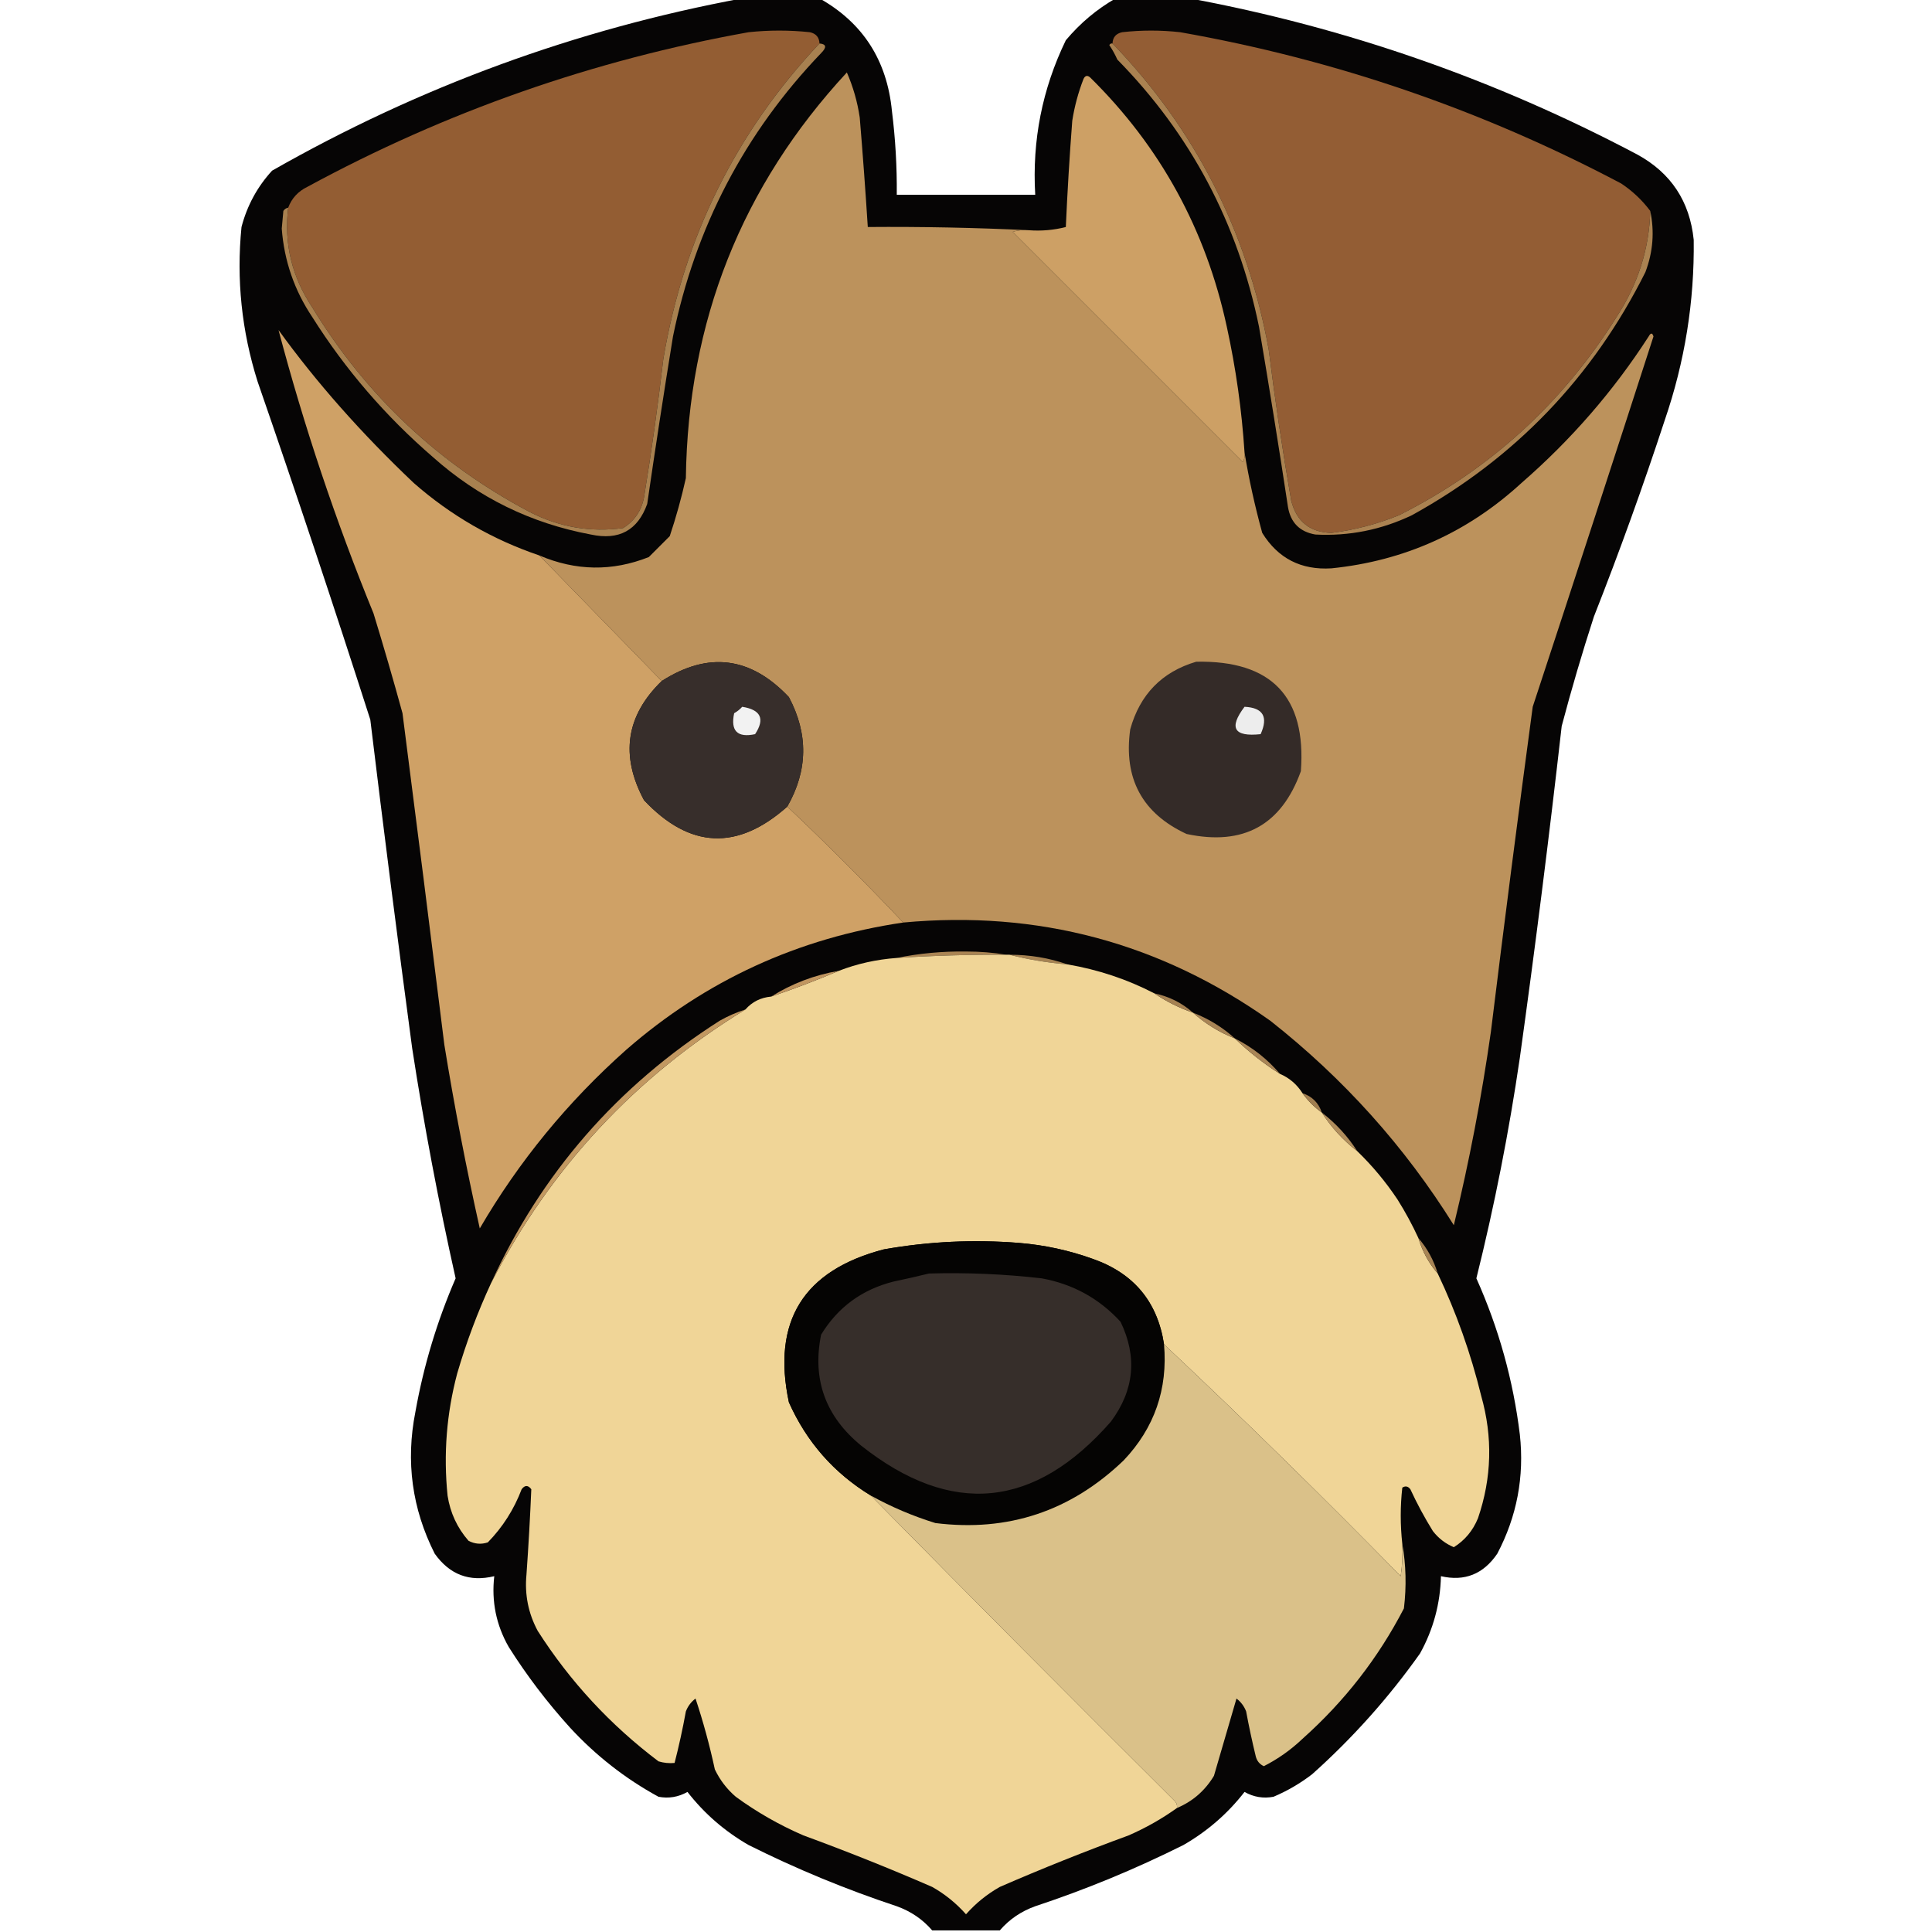 <?xml version="1.0" encoding="UTF-8"?>
<!DOCTYPE svg PUBLIC "-//W3C//DTD SVG 1.1//EN" "http://www.w3.org/Graphics/SVG/1.1/DTD/svg11.dtd">
<svg xmlns="http://www.w3.org/2000/svg" version="1.1" width="600px" height="600px" style="shape-rendering:geometricPrecision; text-rendering:geometricPrecision; image-rendering:optimizeQuality; fill-rule:evenodd; clip-rule:evenodd" xmlns:xlink="http://www.w3.org/1999/xlink">
<g><path style="opacity:0.977" fill="#020100" d="M 230.5,-0.5 C 238.5,-0.5 246.5,-0.5 254.5,-0.5C 267.979,7.08 275.479,18.747 277,34.5C 278.081,43.135 278.581,51.801 278.5,60.5C 292.833,60.5 307.167,60.5 321.5,60.5C 320.508,43.628 323.675,27.628 331,12.5C 335.503,7.146 340.669,2.813 346.5,-0.5C 354.167,-0.5 361.833,-0.5 369.5,-0.5C 418.193,8.566 464.526,24.733 508.5,48C 518.948,53.717 524.782,62.55 526,74.5C 526.239,93.647 523.239,112.314 517,130.5C 510.257,151.062 502.924,171.395 495,191.5C 491.356,202.742 488.023,214.076 485,225.5C 481.105,259.886 476.772,294.219 472,328.5C 468.629,351.561 464.129,374.395 458.5,397C 465.442,412.491 469.942,428.658 472,445.5C 473.433,458.572 471.1,470.905 465,482.5C 460.686,488.861 454.853,491.194 447.5,489.5C 447.29,498.057 445.124,506.057 441,513.5C 431.259,527.243 420.093,539.743 407.5,551C 403.796,553.852 399.796,556.185 395.5,558C 392.344,558.603 389.344,558.103 386.5,556.5C 381.277,563.219 374.944,568.719 367.5,573C 352.624,580.438 337.29,586.771 321.5,592C 317.106,593.582 313.439,596.082 310.5,599.5C 303.5,599.5 296.5,599.5 289.5,599.5C 286.561,596.082 282.894,593.582 278.5,592C 262.71,586.771 247.376,580.438 232.5,573C 225.056,568.719 218.723,563.219 213.5,556.5C 210.656,558.103 207.656,558.603 204.5,558C 194.209,552.388 185.043,545.222 177,536.5C 169.939,528.706 163.605,520.372 158,511.5C 154.096,504.685 152.596,497.352 153.5,489.5C 145.806,491.363 139.64,489.029 135,482.5C 127.959,468.543 125.959,453.876 129,438.5C 131.558,424.162 135.724,410.328 141.5,397C 136.192,373.321 131.692,349.487 128,325.5C 123.447,291.521 119.114,257.521 115,223.5C 103.732,188.363 92.066,153.363 80,118.5C 75.043,102.782 73.377,86.782 75,70.5C 76.74,63.851 79.907,58.017 84.5,53C 130.19,26.938 178.857,9.104 230.5,-0.5 Z"/></g>
<g><path style="opacity:1" fill="#935d33" d="M 254.5,13.5 C 228.537,41.095 212.37,73.762 206,111.5C 204.329,125.881 202.329,140.214 200,154.5C 199.177,158.664 197.01,161.831 193.5,164C 183.32,165.372 173.653,163.706 164.5,159C 136.2,144.034 113.7,122.867 97,95.5C 90.655,85.991 88.155,75.657 89.5,64.5C 90.591,61.572 92.591,59.406 95.5,58C 138.546,34.651 184.213,18.651 232.5,10C 238.833,9.333 245.167,9.333 251.5,10C 253.426,10.422 254.426,11.589 254.5,13.5 Z"/></g>
<g><path style="opacity:1" fill="#935d34" d="M 512.5,65.5 C 512.203,77.236 508.703,88.236 502,98.5C 485.199,125.303 462.699,145.803 434.5,160C 427.735,162.755 420.735,164.589 413.5,165.5C 406.824,165.326 402.657,161.992 401,155.5C 398.294,139.894 395.961,124.227 394,108.5C 387.291,71.743 371.124,40.077 345.5,13.5C 345.574,11.589 346.574,10.422 348.5,10C 354.5,9.333 360.5,9.333 366.5,10C 414.637,18.49 460.303,34.157 503.5,57C 507,59.334 510,62.167 512.5,65.5 Z"/></g>
<g><path style="opacity:1" fill="#bc925c" d="M 319.5,71.5 C 317.801,71.34 316.134,71.507 314.5,72C 338.333,95.833 362.167,119.667 386,143.5C 386.483,142.552 386.649,141.552 386.5,140.5C 387.861,148.793 389.695,157.126 392,165.5C 396.91,173.424 404.077,177.091 413.5,176.5C 436.112,174.193 455.779,165.36 472.5,150C 487.907,136.606 501.074,121.439 512,104.5C 512.654,103.304 513.154,103.304 513.5,104.5C 501.103,142.859 488.603,181.192 476,219.5C 471.47,253.127 467.137,286.794 463,320.5C 460.127,340.697 456.294,360.697 451.5,380.5C 436.299,356.121 417.299,334.955 394.5,317C 360.333,292.79 322.333,282.624 280.5,286.5C 268.833,274.167 256.833,262.167 244.5,250.5C 250.908,239.287 251.075,227.954 245,216.5C 233.136,203.917 219.97,202.25 205.5,211.5C 192.833,198.5 180.167,185.5 167.5,172.5C 178.819,177.336 190.152,177.502 201.5,173C 203.667,170.833 205.833,168.667 208,166.5C 209.975,160.6 211.642,154.6 213,148.5C 213.659,99.805 230.325,57.804 263,22.5C 264.954,26.981 266.287,31.648 267,36.5C 267.944,47.852 268.778,59.186 269.5,70.5C 286.305,70.368 302.972,70.701 319.5,71.5 Z"/></g>
<g><path style="opacity:1" fill="#cda065" d="M 386.5,140.5 C 386.649,141.552 386.483,142.552 386,143.5C 362.167,119.667 338.333,95.833 314.5,72C 316.134,71.507 317.801,71.34 319.5,71.5C 323.437,71.793 327.27,71.46 331,70.5C 331.492,59.489 332.158,48.489 333,37.5C 333.699,33.035 334.866,28.702 336.5,24.5C 337.002,23.479 337.668,23.312 338.5,24C 360.324,45.47 374.491,71.303 381,101.5C 383.815,114.369 385.648,127.369 386.5,140.5 Z"/></g>
<g><path style="opacity:1" fill="#cfa166" d="M 167.5,172.5 C 180.167,185.5 192.833,198.5 205.5,211.5C 194.398,222.271 192.565,234.604 200,248.5C 214.189,263.59 229.023,264.256 244.5,250.5C 256.833,262.167 268.833,274.167 280.5,286.5C 247.85,291.313 219.183,304.48 194.5,326C 176.309,342.175 161.142,360.675 149,381.5C 144.778,362.619 141.112,343.619 138,324.5C 133.748,290.151 129.415,255.818 125,221.5C 122.155,211.121 119.155,200.788 116,190.5C 104.273,161.82 94.44,132.487 86.5,102.5C 98.21,118.719 112.21,134.552 128.5,150C 139.985,160.077 152.985,167.577 167.5,172.5 Z"/></g>
<g><path style="opacity:1" fill="#aa8251" d="M 345.5,13.5 C 371.124,40.077 387.291,71.743 394,108.5C 395.961,124.227 398.294,139.894 401,155.5C 402.657,161.992 406.824,165.326 413.5,165.5C 420.735,164.589 427.735,162.755 434.5,160C 462.699,145.803 485.199,125.303 502,98.5C 508.703,88.236 512.203,77.236 512.5,65.5C 513.861,71.906 513.361,78.24 511,84.5C 494.659,117.174 470.492,142.341 438.5,160C 428.979,164.548 418.979,166.548 408.5,166C 403.667,165.167 400.833,162.333 400,157.5C 397.164,138.813 394.164,120.147 391,101.5C 384.435,69.362 369.768,41.695 347,18.5C 346.293,16.919 345.46,15.419 344.5,14C 344.728,13.601 345.062,13.435 345.5,13.5 Z"/></g>
<g><path style="opacity:1" fill="#a88150" d="M 254.5,13.5 C 256.646,13.696 256.812,14.696 255,16.5C 231.276,41.275 215.943,70.608 209,104.5C 206.187,121.817 203.521,139.15 201,156.5C 198.053,164.721 192.22,167.888 183.5,166C 164.883,162.524 148.549,154.524 134.5,142C 119.756,129.269 107.256,114.769 97,98.5C 91.42,90.172 88.253,81.005 87.5,71C 87.667,69.167 87.833,67.333 88,65.5C 88.383,64.944 88.883,64.611 89.5,64.5C 88.155,75.657 90.655,85.991 97,95.5C 113.7,122.867 136.2,144.034 164.5,159C 173.653,163.706 183.32,165.372 193.5,164C 197.01,161.831 199.177,158.664 200,154.5C 202.329,140.214 204.329,125.881 206,111.5C 212.37,73.762 228.537,41.095 254.5,13.5 Z"/></g>
<g><path style="opacity:1" fill="#342b28" d="M 371.5,205.5 C 394.889,205.052 405.722,216.385 404,239.5C 397.967,256.271 386.134,262.771 368.5,259C 354.709,252.592 348.876,241.758 351,226.5C 354.016,215.652 360.849,208.652 371.5,205.5 Z"/></g>
<g><path style="opacity:1" fill="#372e2b" d="M 244.5,250.5 C 229.023,264.256 214.189,263.59 200,248.5C 192.565,234.604 194.398,222.271 205.5,211.5C 219.97,202.25 233.136,203.917 245,216.5C 251.075,227.954 250.908,239.287 244.5,250.5 Z"/></g>
<g><path style="opacity:1" fill="#f2f2f2" d="M 230.5,219.5 C 236.293,220.421 237.626,223.255 234.5,228C 229,229.167 226.833,227 228,221.5C 228.995,220.934 229.828,220.267 230.5,219.5 Z"/></g>
<g><path style="opacity:1" fill="#ededed" d="M 386.5,219.5 C 392.263,219.783 393.93,222.616 391.5,228C 383.208,228.89 381.542,226.057 386.5,219.5 Z"/></g>
<g><path style="opacity:1" fill="#aa8554" d="M 312.5,296.5 C 301.152,296.445 289.819,296.778 278.5,297.5C 285.448,296.074 292.614,295.408 300,295.5C 304.347,295.501 308.514,295.834 312.5,296.5 Z"/></g>
<g><path style="opacity:1" fill="#a68353" d="M 313.5,296.5 C 319.791,296.495 325.791,297.495 331.5,299.5C 325.291,298.987 319.291,297.987 313.5,296.5 Z"/></g>
<g><path style="opacity:1" fill="#f0d597" d="M 312.5,296.5 C 312.833,296.5 313.167,296.5 313.5,296.5C 319.291,297.987 325.291,298.987 331.5,299.5C 341.051,301.128 350.051,304.128 358.5,308.5C 362.182,311.008 366.182,313.008 370.5,314.5C 374.323,317.916 378.657,320.582 383.5,322.5C 387.795,326.647 392.462,330.313 397.5,333.5C 400.427,334.757 402.761,336.757 404.5,339.5C 406.167,341.833 408.167,343.833 410.5,345.5C 413.436,350.105 417.102,354.105 421.5,357.5C 426.179,362.018 430.346,367.018 434,372.5C 436.446,376.394 438.612,380.394 440.5,384.5C 441.742,388.655 443.742,392.322 446.5,395.5C 452.254,407.587 456.754,420.253 460,433.5C 463.628,446.297 463.295,458.964 459,471.5C 457.421,475.36 454.921,478.36 451.5,480.5C 448.906,479.408 446.739,477.741 445,475.5C 442.412,471.326 440.079,466.993 438,462.5C 437.282,461.549 436.449,461.383 435.5,462C 434.852,467.752 434.852,473.585 435.5,479.5C 435.665,482.85 435.498,486.183 435,489.5C 410.916,464.914 386.416,440.914 361.5,417.5C 359.487,404.315 352.154,395.482 339.5,391C 332.057,388.311 324.391,386.645 316.5,386C 302.393,384.878 288.393,385.545 274.5,388C 249.503,394.504 239.67,410.337 245,435.5C 250.504,447.835 259.004,457.501 270.5,464.5C 301.75,496.251 333.25,527.917 365,559.5C 365.464,560.094 365.631,560.761 365.5,561.5C 360.887,564.812 355.887,567.646 350.5,570C 337.007,574.942 323.674,580.275 310.5,586C 306.542,588.234 303.042,591.067 300,594.5C 296.958,591.067 293.458,588.234 289.5,586C 276.326,580.275 262.993,574.942 249.5,570C 242.011,566.759 235.011,562.759 228.5,558C 225.727,555.617 223.561,552.783 222,549.5C 220.385,541.998 218.385,534.665 216,527.5C 214.615,528.551 213.615,529.884 213,531.5C 212.021,536.895 210.855,542.228 209.5,547.5C 207.801,547.66 206.134,547.494 204.5,547C 189.539,535.708 177.039,522.208 167,506.5C 164.069,501.053 162.903,495.22 163.5,489C 164.129,480.147 164.629,471.314 165,462.5C 164,461.167 163,461.167 162,462.5C 159.623,468.762 156.123,474.262 151.5,479C 149.432,479.687 147.432,479.52 145.5,478.5C 141.994,474.485 139.827,469.819 139,464.5C 137.687,451.63 138.687,438.964 142,426.5C 144.819,416.872 148.319,407.538 152.5,398.5C 170.863,362.802 197.196,334.469 231.5,313.5C 233.579,311.127 236.246,309.794 239.5,309.5C 246.667,307.075 253.667,304.409 260.5,301.5C 266.191,299.293 272.191,297.959 278.5,297.5C 289.819,296.778 301.152,296.445 312.5,296.5 Z"/></g>
<g><path style="opacity:1" fill="#c19660" d="M 260.5,301.5 C 253.667,304.409 246.667,307.075 239.5,309.5C 245.906,305.471 252.906,302.804 260.5,301.5 Z"/></g>
<g><path style="opacity:1" fill="#a58152" d="M 358.5,308.5 C 363.086,309.46 367.086,311.46 370.5,314.5C 366.182,313.008 362.182,311.008 358.5,308.5 Z"/></g>
<g><path style="opacity:1" fill="#a88455" d="M 370.5,314.5 C 375.368,316.382 379.701,319.048 383.5,322.5C 378.657,320.582 374.323,317.916 370.5,314.5 Z"/></g>
<g><path style="opacity:1" fill="#a98556" d="M 383.5,322.5 C 388.901,325.204 393.568,328.871 397.5,333.5C 392.462,330.313 387.795,326.647 383.5,322.5 Z"/></g>
<g><path style="opacity:1" fill="#a17e4f" d="M 404.5,339.5 C 407.5,340.5 409.5,342.5 410.5,345.5C 408.167,343.833 406.167,341.833 404.5,339.5 Z"/></g>
<g><path style="opacity:1" fill="#b08d5c" d="M 410.5,345.5 C 414.898,348.895 418.564,352.895 421.5,357.5C 417.102,354.105 413.436,350.105 410.5,345.5 Z"/></g>
<g><path style="opacity:1" fill="#c29861" d="M 231.5,313.5 C 197.196,334.469 170.863,362.802 152.5,398.5C 168.04,364.447 191.706,337.28 223.5,317C 226.071,315.546 228.738,314.38 231.5,313.5 Z"/></g>
<g><path style="opacity:1" fill="#050403" d="M 361.5,417.5 C 362.7,431.42 358.533,443.42 349,453.5C 332.557,469.311 313.057,475.811 290.5,473C 283.518,470.842 276.851,468.008 270.5,464.5C 259.004,457.501 250.504,447.835 245,435.5C 239.67,410.337 249.503,394.504 274.5,388C 288.393,385.545 302.393,384.878 316.5,386C 324.391,386.645 332.057,388.311 339.5,391C 352.154,395.482 359.487,404.315 361.5,417.5 Z"/></g>
<g><path style="opacity:1" fill="#a88555" d="M 440.5,384.5 C 443.258,387.678 445.258,391.345 446.5,395.5C 443.742,392.322 441.742,388.655 440.5,384.5 Z"/></g>
<g><path style="opacity:1" fill="#362e2a" d="M 288.5,395.5 C 300.21,395.168 311.876,395.668 323.5,397C 333.228,398.778 341.394,403.278 348,410.5C 353.252,421.394 352.252,431.727 345,441.5C 321.289,468.58 295.455,471.08 267.5,449C 256.361,439.909 252.194,428.409 255,414.5C 260.195,405.974 267.695,400.474 277.5,398C 281.312,397.205 284.979,396.371 288.5,395.5 Z"/></g>
<g><path style="opacity:1" fill="#dac189" d="M 361.5,417.5 C 386.416,440.914 410.916,464.914 435,489.5C 435.498,486.183 435.665,482.85 435.5,479.5C 436.654,485.987 436.821,492.654 436,499.5C 428.048,514.864 417.548,528.364 404.5,540C 400.916,543.416 396.916,546.249 392.5,548.5C 391.201,547.91 390.368,546.91 390,545.5C 388.872,540.861 387.872,536.195 387,531.5C 386.385,529.884 385.385,528.551 384,527.5C 381.669,535.448 379.336,543.448 377,551.5C 374.232,556.104 370.399,559.438 365.5,561.5C 365.631,560.761 365.464,560.094 365,559.5C 333.25,527.917 301.75,496.251 270.5,464.5C 276.851,468.008 283.518,470.842 290.5,473C 313.057,475.811 332.557,469.311 349,453.5C 358.533,443.42 362.7,431.42 361.5,417.5 Z"/></g>
</svg>
